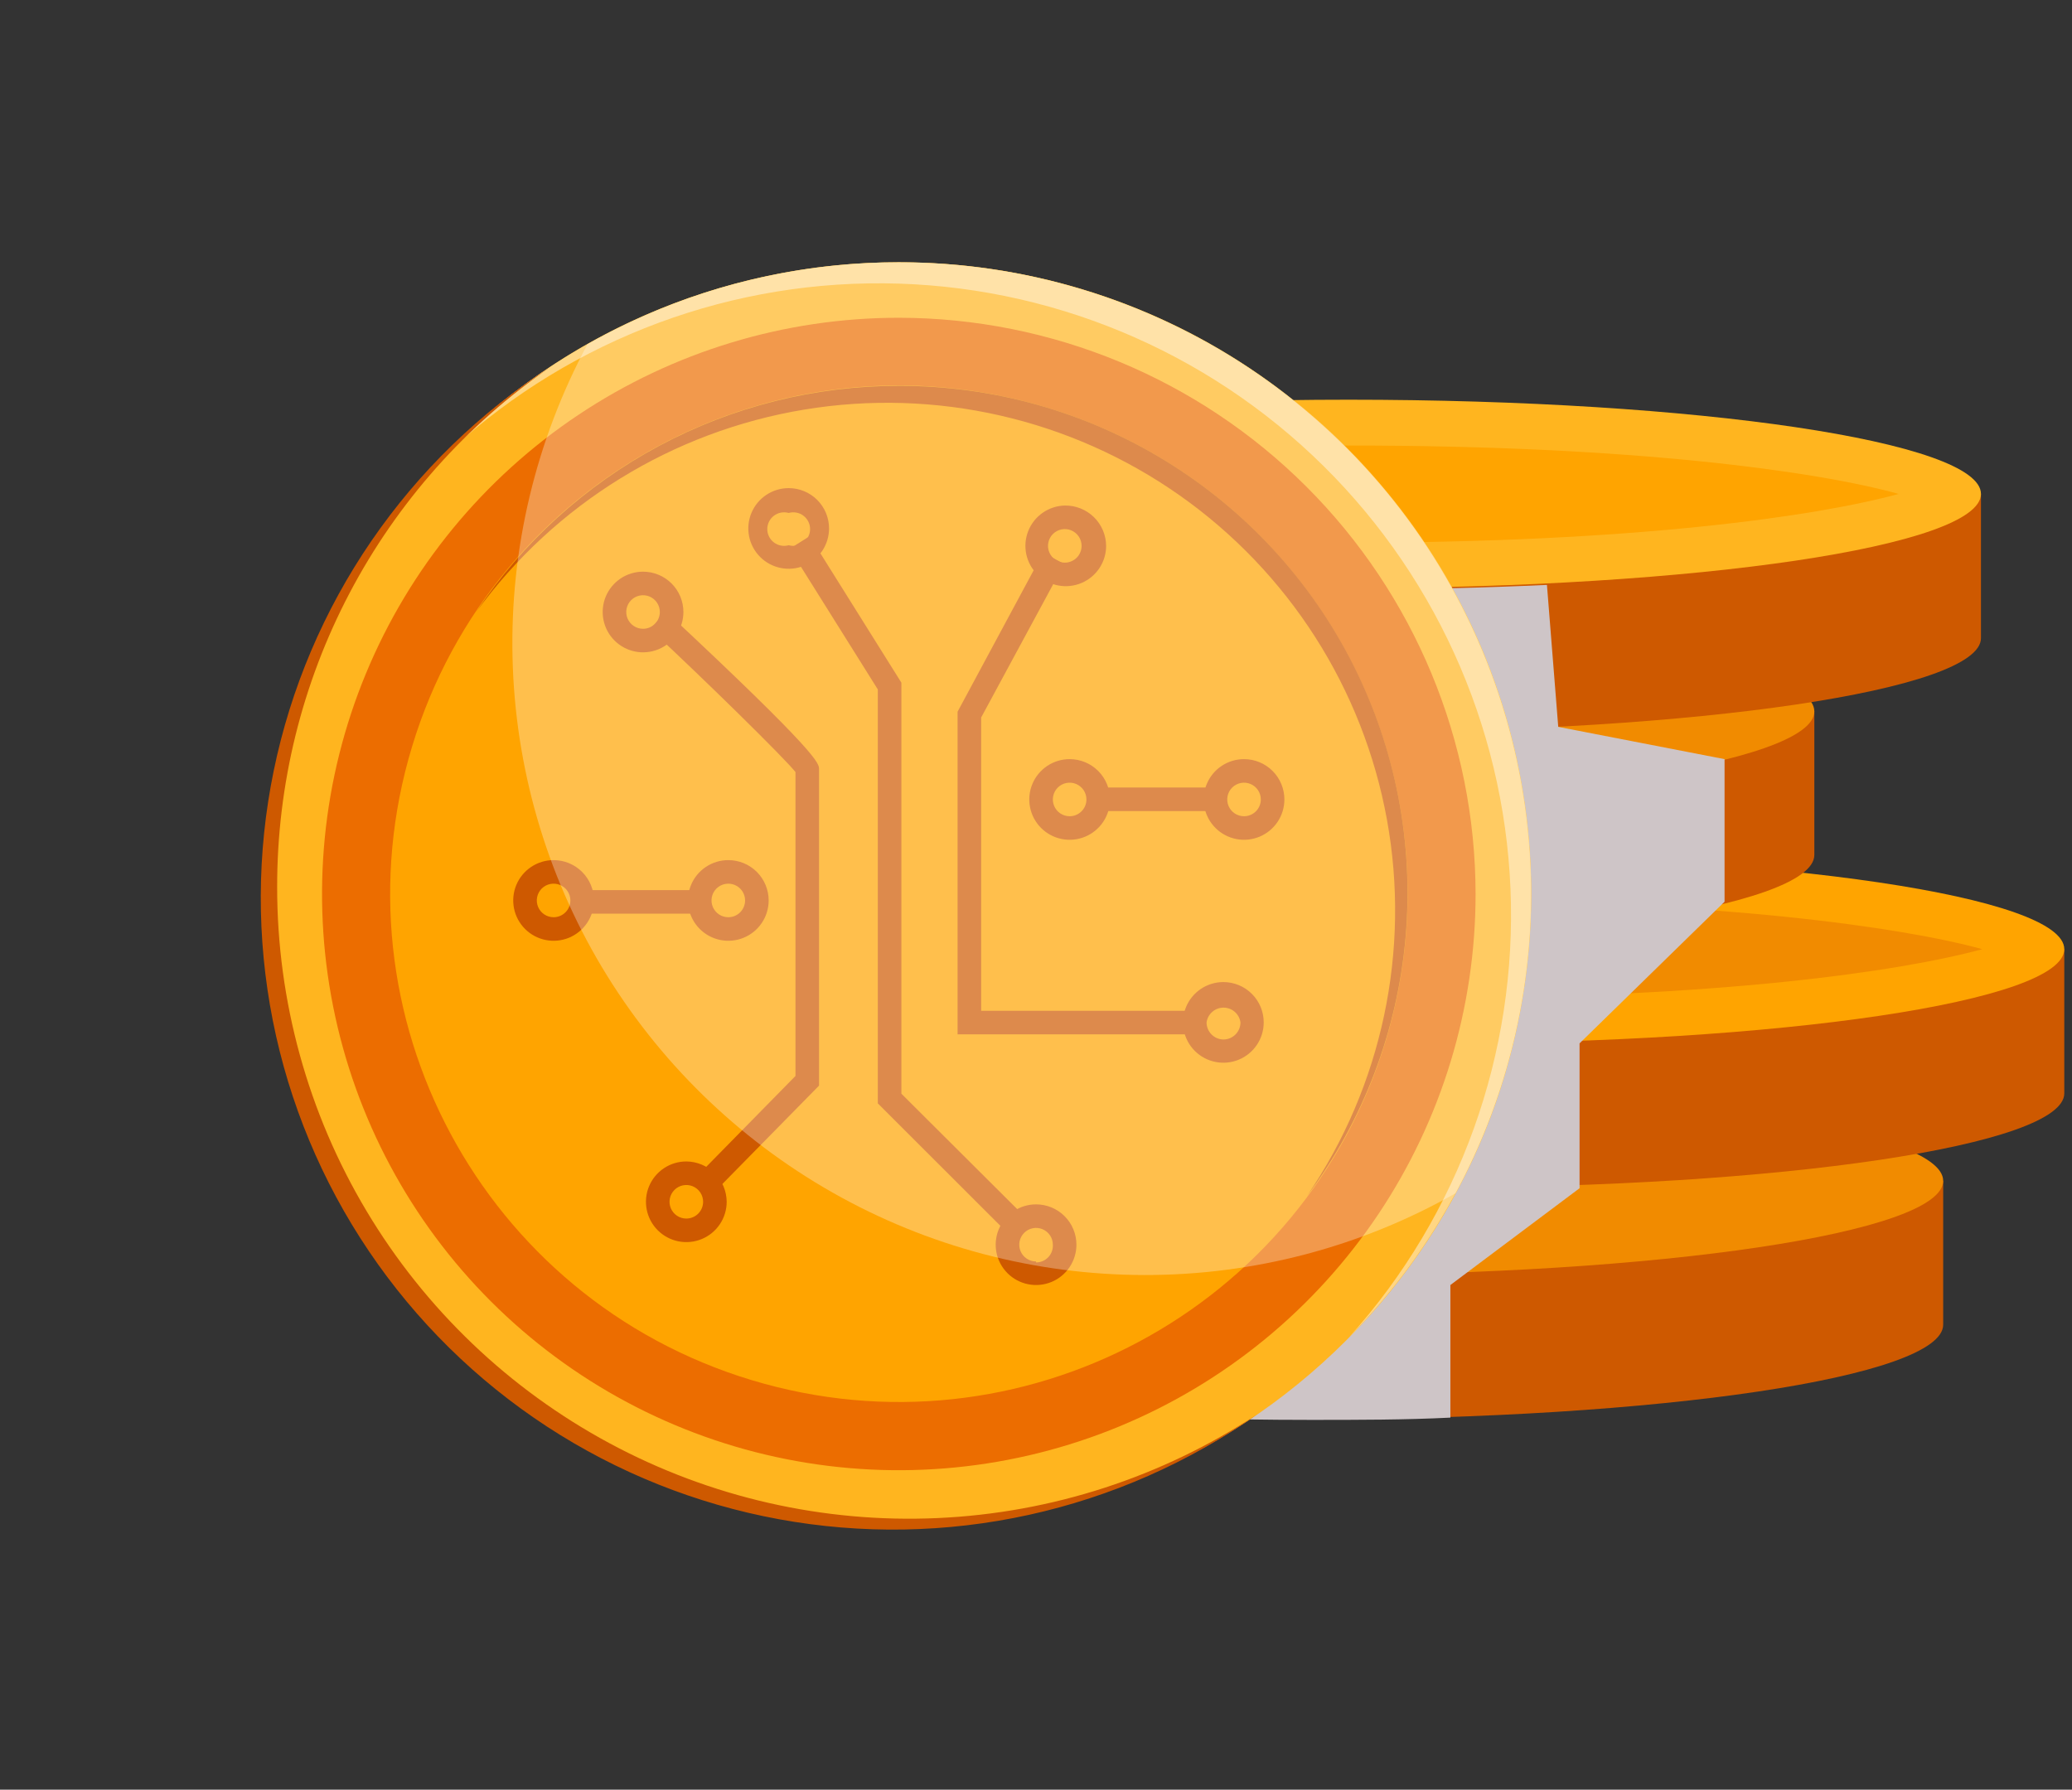 <svg width="235" height="203" viewBox="0 0 235 203" fill="none" xmlns="http://www.w3.org/2000/svg">
<rect x="0" y="0" width="235" height="203" fill="#333333" stroke="none"/>
<path d="M76.961 150.262C76.961 156.191 109.082 160.985 148.675 160.985C188.269 160.985 220.39 156.191 220.39 150.262V133.94H76.961V150.262Z" fill="#CE5900"/>
<path d="M148.675 123.253C109.082 123.253 76.961 128.048 76.961 133.94C76.961 139.832 109.082 144.626 148.675 144.626C188.269 144.626 220.39 139.832 220.39 133.94C220.39 128.048 188.269 123.253 148.675 123.253Z" fill="#F18B00"/>
<path d="M90.696 124.022C90.696 129.914 122.817 134.708 162.41 134.708C202.003 134.708 234.125 129.914 234.125 124.022V107.664H90.696V124.022Z" fill="#CE5900"/>
<path d="M162.41 96.977C122.817 96.977 90.696 101.771 90.696 107.663C90.696 113.555 122.817 118.349 162.41 118.349C202.003 118.349 234.125 113.592 234.125 107.663C234.125 101.735 202.003 96.977 162.41 96.977Z" fill="#FFA400"/>
<path d="M100.292 107.663C109.558 110.225 130.436 113.189 162.557 113.189C194.678 113.189 215.445 110.225 224.822 107.663C215.592 105.138 194.715 102.174 162.557 102.174C130.399 102.174 109.558 105.138 100.292 107.663Z" fill="#F18B00"/>
<path d="M62.347 96.977C62.347 102.906 94.432 107.664 134.062 107.664C173.691 107.664 205.776 102.943 205.776 96.977V80.655H62.347V96.977Z" fill="#CE5900"/>
<path d="M134.062 70.006C94.432 70.006 62.347 74.763 62.347 80.692C62.347 86.621 94.432 91.378 134.062 91.378C173.691 91.378 205.776 86.584 205.776 80.692C205.776 74.8 173.655 70.006 134.062 70.006Z" fill="#F18B00"/>
<path d="M81.246 72.385C81.246 78.277 113.368 83.034 152.961 83.034C192.554 83.034 224.675 78.277 224.675 72.385V56.026H81.246V72.385Z" fill="#CE5900"/>
<path d="M152.961 45.339C113.368 45.339 81.246 50.133 81.246 56.026C81.246 61.918 113.368 66.712 152.961 66.712C192.554 66.712 224.675 61.954 224.675 56.026C224.675 50.097 192.554 45.339 152.961 45.339Z" fill="#FFB51F"/>
<path d="M90.806 56.026C100.072 58.587 120.949 61.552 153.071 61.552C185.192 61.552 205.959 58.587 215.335 56.026C206.106 53.464 185.229 50.536 153.071 50.536C120.913 50.536 100.072 53.464 90.806 56.026Z" fill="#FFA400"/>
<g style="mix-blend-mode:multiply">
<path d="M175.449 66.346C168.381 66.675 160.799 66.858 152.997 66.858C142.522 66.858 132.596 66.529 123.696 65.943L99.816 65.028L88.022 105.285L91.868 105.724C91.51 105.937 91.205 106.229 90.976 106.578C90.748 106.927 90.602 107.323 90.549 107.736V124.095C90.549 125.156 91.612 126.181 93.589 127.169C89.124 127.823 84.748 128.989 80.55 130.646L76.888 143.308V150.335C76.888 156.263 109.009 161.058 148.602 161.058C154.06 161.058 159.37 161.058 164.498 160.801V145.76L179.149 134.781V118.349L195.594 102.284V86.108L176.731 82.448L175.449 66.346Z" fill="#CEC5C7"/>
</g>
<path d="M152.651 152.074C180.657 124.09 180.657 78.72 152.651 50.737C124.645 22.753 79.238 22.753 51.231 50.737C23.225 78.72 23.225 124.09 51.231 152.074C79.238 180.057 124.645 180.057 152.651 152.074Z" fill="#FFB51F"/>
<path d="M101.94 36.044C89.002 36.044 76.355 39.877 65.598 47.059C54.84 54.241 46.456 64.449 41.505 76.393C36.554 88.336 35.258 101.478 37.782 114.157C40.306 126.836 46.536 138.482 55.685 147.623C64.833 156.764 76.489 162.989 89.178 165.511C101.868 168.033 115.02 166.738 126.973 161.791C138.926 156.844 149.143 148.467 156.331 137.718C163.518 126.97 167.355 114.333 167.355 101.405C167.336 84.076 160.437 67.463 148.174 55.209C135.911 42.956 119.283 36.063 101.94 36.044Z" fill="#EC6D00"/>
<path d="M157.163 118.074C166.393 87.606 149.155 55.43 118.662 46.208C88.169 36.986 55.967 54.209 46.737 84.678C37.508 115.146 54.745 147.322 85.238 156.544C115.731 165.766 147.933 148.543 157.163 118.074Z" fill="#FFA400"/>
<path d="M102.233 77.435L91.831 60.82L89.56 62.247L99.559 78.203V125.157L114.796 140.381L116.701 138.478L102.233 124.059V77.435Z" fill="#CE5900"/>
<path d="M75.569 69.383L73.738 71.359C79.964 77.142 88.974 85.998 90.22 87.572V122.046L78.902 133.574L80.807 135.44L92.893 123.144V87.242C92.893 86.584 92.893 85.559 75.569 69.383Z" fill="#CE5900"/>
<path d="M79.342 100.966H64.874V103.637H79.342V100.966Z" fill="#CE5900"/>
<path d="M111.28 81.387L120.693 63.967L118.312 62.686L108.606 80.728V117.325H136.625V114.653H111.28V81.387Z" fill="#CE5900"/>
<path d="M138.97 89.328H124.575V92H138.97V89.328Z" fill="#CE5900"/>
<path d="M72.932 64.845C72.027 64.845 71.141 65.114 70.388 65.616C69.636 66.119 69.049 66.833 68.702 67.669C68.356 68.505 68.265 69.425 68.442 70.312C68.618 71.2 69.054 72.015 69.695 72.654C70.335 73.294 71.151 73.73 72.039 73.906C72.927 74.083 73.847 73.992 74.684 73.646C75.521 73.3 76.236 72.714 76.739 71.961C77.242 71.209 77.51 70.325 77.51 69.42C77.51 68.207 77.028 67.043 76.169 66.185C75.311 65.327 74.146 64.845 72.932 64.845ZM72.932 71.323C72.555 71.323 72.187 71.211 71.874 71.002C71.561 70.793 71.317 70.496 71.172 70.148C71.028 69.8 70.991 69.418 71.064 69.049C71.138 68.679 71.319 68.34 71.585 68.074C71.852 67.808 72.191 67.627 72.561 67.553C72.93 67.48 73.313 67.518 73.661 67.662C74.009 67.806 74.306 68.05 74.516 68.362C74.725 68.675 74.837 69.043 74.837 69.42C74.837 69.924 74.636 70.409 74.279 70.765C73.922 71.122 73.437 71.323 72.932 71.323Z" fill="#CE5900"/>
<path d="M77.84 131.744C76.934 131.744 76.049 132.012 75.296 132.515C74.544 133.017 73.957 133.732 73.61 134.568C73.264 135.403 73.173 136.323 73.35 137.211C73.526 138.098 73.962 138.913 74.603 139.553C75.243 140.193 76.059 140.628 76.947 140.805C77.835 140.981 78.755 140.891 79.592 140.545C80.429 140.198 81.144 139.612 81.647 138.86C82.15 138.107 82.418 137.223 82.418 136.318C82.409 135.108 81.923 133.95 81.067 133.094C80.21 132.238 79.051 131.753 77.84 131.744ZM77.84 138.221C77.463 138.221 77.095 138.11 76.782 137.901C76.469 137.691 76.225 137.394 76.08 137.046C75.936 136.699 75.899 136.316 75.972 135.947C76.046 135.578 76.227 135.239 76.493 134.973C76.76 134.706 77.099 134.525 77.469 134.452C77.838 134.378 78.221 134.416 78.569 134.56C78.917 134.704 79.214 134.948 79.424 135.261C79.633 135.574 79.745 135.942 79.745 136.318C79.745 136.823 79.544 137.307 79.187 137.664C78.83 138.021 78.345 138.221 77.84 138.221Z" fill="#CE5900"/>
<path d="M62.787 97.563C61.881 97.563 60.996 97.831 60.243 98.334C59.49 98.837 58.903 99.551 58.557 100.387C58.21 101.223 58.12 102.143 58.296 103.03C58.473 103.917 58.909 104.732 59.549 105.372C60.19 106.012 61.005 106.448 61.893 106.624C62.782 106.801 63.702 106.71 64.539 106.364C65.375 106.018 66.09 105.431 66.593 104.679C67.096 103.927 67.365 103.042 67.365 102.138C67.365 100.924 66.882 99.761 66.024 98.903C65.165 98.045 64.001 97.563 62.787 97.563ZM62.787 104.041C62.41 104.041 62.042 103.929 61.728 103.72C61.415 103.511 61.171 103.214 61.027 102.866C60.883 102.518 60.845 102.135 60.919 101.766C60.992 101.397 61.173 101.058 61.44 100.792C61.706 100.526 62.045 100.345 62.415 100.271C62.784 100.198 63.167 100.235 63.515 100.379C63.863 100.523 64.161 100.767 64.37 101.08C64.579 101.393 64.691 101.761 64.691 102.138C64.691 102.642 64.49 103.126 64.133 103.483C63.776 103.84 63.292 104.041 62.787 104.041Z" fill="#CE5900"/>
<path d="M82.601 97.563C81.696 97.563 80.811 97.831 80.058 98.334C79.305 98.837 78.718 99.551 78.372 100.387C78.025 101.223 77.934 102.143 78.111 103.03C78.288 103.917 78.724 104.732 79.364 105.372C80.004 106.012 80.82 106.448 81.708 106.624C82.596 106.801 83.517 106.71 84.353 106.364C85.19 106.018 85.905 105.431 86.408 104.679C86.911 103.927 87.18 103.042 87.18 102.138C87.18 100.924 86.697 99.761 85.839 98.903C84.98 98.045 83.816 97.563 82.601 97.563ZM82.601 104.041C82.225 104.041 81.856 103.929 81.543 103.72C81.23 103.511 80.986 103.214 80.842 102.866C80.698 102.518 80.66 102.135 80.733 101.766C80.807 101.397 80.988 101.058 81.255 100.792C81.521 100.526 81.86 100.345 82.23 100.271C82.599 100.198 82.982 100.235 83.33 100.379C83.678 100.523 83.976 100.767 84.185 101.08C84.394 101.393 84.506 101.761 84.506 102.138C84.506 102.642 84.305 103.126 83.948 103.483C83.591 103.84 83.106 104.041 82.601 104.041Z" fill="#CE5900"/>
<path d="M117.506 136.611C116.601 136.611 115.716 136.879 114.963 137.382C114.21 137.884 113.623 138.599 113.277 139.435C112.93 140.271 112.839 141.19 113.016 142.078C113.193 142.965 113.629 143.78 114.269 144.42C114.909 145.06 115.725 145.496 116.613 145.672C117.501 145.849 118.422 145.758 119.258 145.412C120.095 145.066 120.81 144.479 121.313 143.727C121.816 142.975 122.085 142.09 122.085 141.185C122.085 139.972 121.602 138.809 120.744 137.951C119.885 137.093 118.721 136.611 117.506 136.611ZM117.506 143.088C117.13 143.088 116.761 142.977 116.448 142.768C116.135 142.559 115.891 142.261 115.747 141.914C115.603 141.566 115.565 141.183 115.638 140.814C115.712 140.445 115.893 140.106 116.16 139.84C116.426 139.574 116.765 139.392 117.135 139.319C117.504 139.246 117.887 139.283 118.235 139.427C118.583 139.571 118.881 139.815 119.09 140.128C119.299 140.441 119.411 140.809 119.411 141.185C119.426 141.444 119.388 141.704 119.299 141.947C119.21 142.191 119.072 142.414 118.894 142.603C118.715 142.791 118.5 142.941 118.262 143.044C118.023 143.146 117.766 143.199 117.506 143.198V143.088Z" fill="#CE5900"/>
<path d="M138.75 111.396C137.844 111.396 136.959 111.664 136.206 112.167C135.453 112.67 134.866 113.384 134.52 114.22C134.173 115.056 134.083 115.976 134.259 116.863C134.436 117.75 134.872 118.566 135.512 119.205C136.153 119.845 136.968 120.281 137.857 120.457C138.745 120.634 139.665 120.543 140.502 120.197C141.338 119.851 142.053 119.264 142.556 118.512C143.059 117.76 143.328 116.875 143.328 115.971C143.328 114.757 142.846 113.594 141.987 112.736C141.128 111.878 139.964 111.396 138.75 111.396ZM138.75 117.91C138.241 117.901 137.757 117.692 137.401 117.329C137.045 116.967 136.845 116.479 136.845 115.971C136.909 115.507 137.139 115.082 137.493 114.774C137.846 114.466 138.299 114.297 138.768 114.297C139.237 114.297 139.69 114.466 140.043 114.774C140.397 115.082 140.627 115.507 140.691 115.971C140.691 116.225 140.641 116.478 140.543 116.713C140.446 116.948 140.303 117.162 140.122 117.342C139.942 117.522 139.728 117.665 139.493 117.763C139.257 117.86 139.005 117.91 138.75 117.91Z" fill="#CE5900"/>
<path d="M141.094 86.108C140.188 86.108 139.303 86.376 138.55 86.879C137.797 87.382 137.211 88.096 136.864 88.932C136.517 89.768 136.427 90.688 136.603 91.575C136.78 92.462 137.216 93.277 137.856 93.917C138.497 94.557 139.313 94.993 140.201 95.169C141.089 95.346 142.009 95.255 142.846 94.909C143.682 94.563 144.397 93.976 144.901 93.224C145.404 92.472 145.672 91.587 145.672 90.683C145.672 89.469 145.19 88.306 144.331 87.448C143.473 86.59 142.308 86.108 141.094 86.108ZM141.094 92.585C140.717 92.585 140.349 92.474 140.036 92.265C139.722 92.056 139.478 91.758 139.334 91.411C139.19 91.063 139.152 90.68 139.226 90.311C139.299 89.942 139.481 89.603 139.747 89.337C140.013 89.071 140.353 88.889 140.722 88.816C141.092 88.743 141.475 88.78 141.823 88.924C142.171 89.068 142.468 89.312 142.677 89.625C142.887 89.938 142.998 90.306 142.998 90.683C142.998 91.187 142.798 91.671 142.441 92.028C142.083 92.385 141.599 92.585 141.094 92.585Z" fill="#CE5900"/>
<path d="M120.766 57.343C119.866 57.364 118.992 57.651 118.253 58.167C117.515 58.682 116.945 59.404 116.616 60.242C116.286 61.079 116.211 61.995 116.4 62.875C116.588 63.755 117.033 64.56 117.677 65.189C118.322 65.818 119.138 66.243 120.022 66.41C120.907 66.578 121.822 66.481 122.653 66.132C123.483 65.783 124.191 65.197 124.69 64.447C125.188 63.697 125.454 62.818 125.454 61.917C125.45 61.309 125.324 60.707 125.086 60.147C124.847 59.587 124.5 59.08 124.064 58.654C123.628 58.229 123.112 57.894 122.546 57.669C121.98 57.444 121.375 57.333 120.766 57.343ZM120.766 63.821C120.389 63.821 120.021 63.709 119.708 63.5C119.395 63.291 119.151 62.993 119.007 62.646C118.862 62.298 118.825 61.915 118.898 61.546C118.972 61.177 119.153 60.838 119.419 60.572C119.686 60.306 120.025 60.124 120.395 60.051C120.764 59.978 121.147 60.015 121.495 60.159C121.843 60.303 122.14 60.547 122.35 60.86C122.559 61.173 122.671 61.541 122.671 61.917C122.671 62.422 122.47 62.906 122.113 63.263C121.756 63.62 121.271 63.821 120.766 63.821Z" fill="#CE5900"/>
<path d="M89.451 55.367C88.545 55.367 87.66 55.635 86.907 56.138C86.154 56.64 85.567 57.355 85.221 58.191C84.874 59.026 84.784 59.946 84.96 60.834C85.137 61.721 85.573 62.536 86.213 63.176C86.854 63.816 87.669 64.251 88.557 64.428C89.445 64.604 90.366 64.514 91.203 64.168C92.039 63.821 92.754 63.235 93.257 62.483C93.76 61.73 94.029 60.846 94.029 59.941C94.029 58.728 93.547 57.565 92.688 56.707C91.829 55.849 90.665 55.367 89.451 55.367ZM89.451 61.844C89.167 61.925 88.869 61.939 88.579 61.885C88.289 61.831 88.016 61.711 87.781 61.534C87.545 61.356 87.354 61.127 87.223 60.863C87.091 60.599 87.023 60.309 87.023 60.014C87.023 59.72 87.091 59.429 87.223 59.166C87.354 58.902 87.545 58.673 87.781 58.495C88.016 58.318 88.289 58.197 88.579 58.144C88.869 58.09 89.167 58.104 89.451 58.185C89.734 58.104 90.032 58.09 90.322 58.144C90.612 58.197 90.885 58.318 91.121 58.495C91.356 58.673 91.547 58.902 91.678 59.166C91.81 59.429 91.878 59.72 91.878 60.014C91.878 60.309 91.81 60.599 91.678 60.863C91.547 61.127 91.356 61.356 91.121 61.534C90.885 61.711 90.612 61.831 90.322 61.885C90.032 61.939 89.734 61.925 89.451 61.844Z" fill="#CE5900"/>
<path d="M121.315 86.108C120.41 86.108 119.525 86.376 118.772 86.879C118.019 87.382 117.432 88.096 117.086 88.932C116.739 89.768 116.649 90.688 116.825 91.575C117.002 92.462 117.438 93.277 118.078 93.917C118.718 94.557 119.534 94.993 120.422 95.169C121.31 95.346 122.231 95.255 123.068 94.909C123.904 94.563 124.619 93.976 125.122 93.224C125.625 92.472 125.894 91.587 125.894 90.683C125.894 89.469 125.411 88.306 124.553 87.448C123.694 86.59 122.53 86.108 121.315 86.108ZM121.315 92.585C120.939 92.585 120.571 92.474 120.257 92.265C119.944 92.056 119.7 91.758 119.556 91.411C119.412 91.063 119.374 90.68 119.448 90.311C119.521 89.942 119.702 89.603 119.969 89.337C120.235 89.071 120.574 88.889 120.944 88.816C121.313 88.743 121.696 88.78 122.044 88.924C122.392 89.068 122.69 89.312 122.899 89.625C123.108 89.938 123.22 90.306 123.22 90.683C123.22 91.187 123.019 91.671 122.662 92.028C122.305 92.385 121.821 92.585 121.315 92.585Z" fill="#CE5900"/>
<path d="M101.94 29.749C91.91 29.742 81.99 31.84 72.823 35.906C63.655 39.972 55.445 45.916 48.722 53.354C61.894 40.072 79.739 32.461 98.45 32.145C117.16 31.829 135.253 38.832 148.867 51.661C162.481 64.49 170.536 82.128 171.315 100.809C172.094 119.491 165.533 137.737 153.034 151.652C162.96 141.593 169.687 128.825 172.37 114.955C175.052 101.085 173.569 86.733 168.108 73.703C162.646 60.673 153.45 49.548 141.677 41.727C129.903 33.906 116.078 29.739 101.94 29.749Z" fill="#FFD683"/>
<path d="M101.94 43.766C92.461 43.762 83.127 46.099 74.77 50.568C66.412 55.038 59.288 61.501 54.033 69.383C62.932 57.164 76.283 48.932 91.204 46.463C106.125 43.994 121.42 47.487 133.786 56.187C146.152 64.888 154.599 78.098 157.302 92.966C160.006 107.835 156.749 123.169 148.236 135.66C154.619 127.096 158.492 116.926 159.419 106.289C160.347 95.651 158.293 84.966 153.488 75.428C148.683 65.891 141.316 57.877 132.212 52.285C123.109 46.694 112.627 43.744 101.94 43.766Z" fill="#CE5900"/>
<g style="mix-blend-mode:soft-light" opacity="0.3">
<path d="M101.94 29.749C89.563 29.737 77.396 32.94 66.632 39.045C60.772 49.961 57.843 62.208 58.13 74.592C58.416 86.977 61.91 99.075 68.269 109.709C74.629 120.342 83.638 129.148 94.417 135.267C105.196 141.387 117.379 144.611 129.776 144.626C142.166 144.651 154.349 141.447 165.121 135.33C170.982 124.411 173.912 112.161 173.623 99.773C173.335 87.386 169.838 75.285 163.474 64.65C157.11 54.016 148.097 45.211 137.312 39.094C126.528 32.977 114.341 29.758 101.94 29.749Z" fill="white"/>
</g>
<path d="M31.434 100.6C31.424 88.989 34.242 77.55 39.647 67.272C45.053 56.993 52.881 48.184 62.457 41.606C54.432 46.771 47.521 53.484 42.126 61.352C36.732 69.22 32.964 78.085 31.043 87.427C29.122 96.769 29.087 106.4 30.94 115.756C32.793 125.112 36.496 134.004 41.833 141.911C47.169 149.818 54.032 156.582 62.019 161.804C70.005 167.027 78.955 170.604 88.343 172.326C97.731 174.048 107.369 173.88 116.691 171.832C126.013 169.784 134.833 165.897 142.632 160.399C131.825 167.535 119.285 171.612 106.345 172.195C93.405 172.779 80.548 169.848 69.142 163.714C57.736 157.58 48.206 148.473 41.567 137.359C34.927 126.246 31.425 113.543 31.434 100.6Z" fill="#CE5900"/>
</svg>
